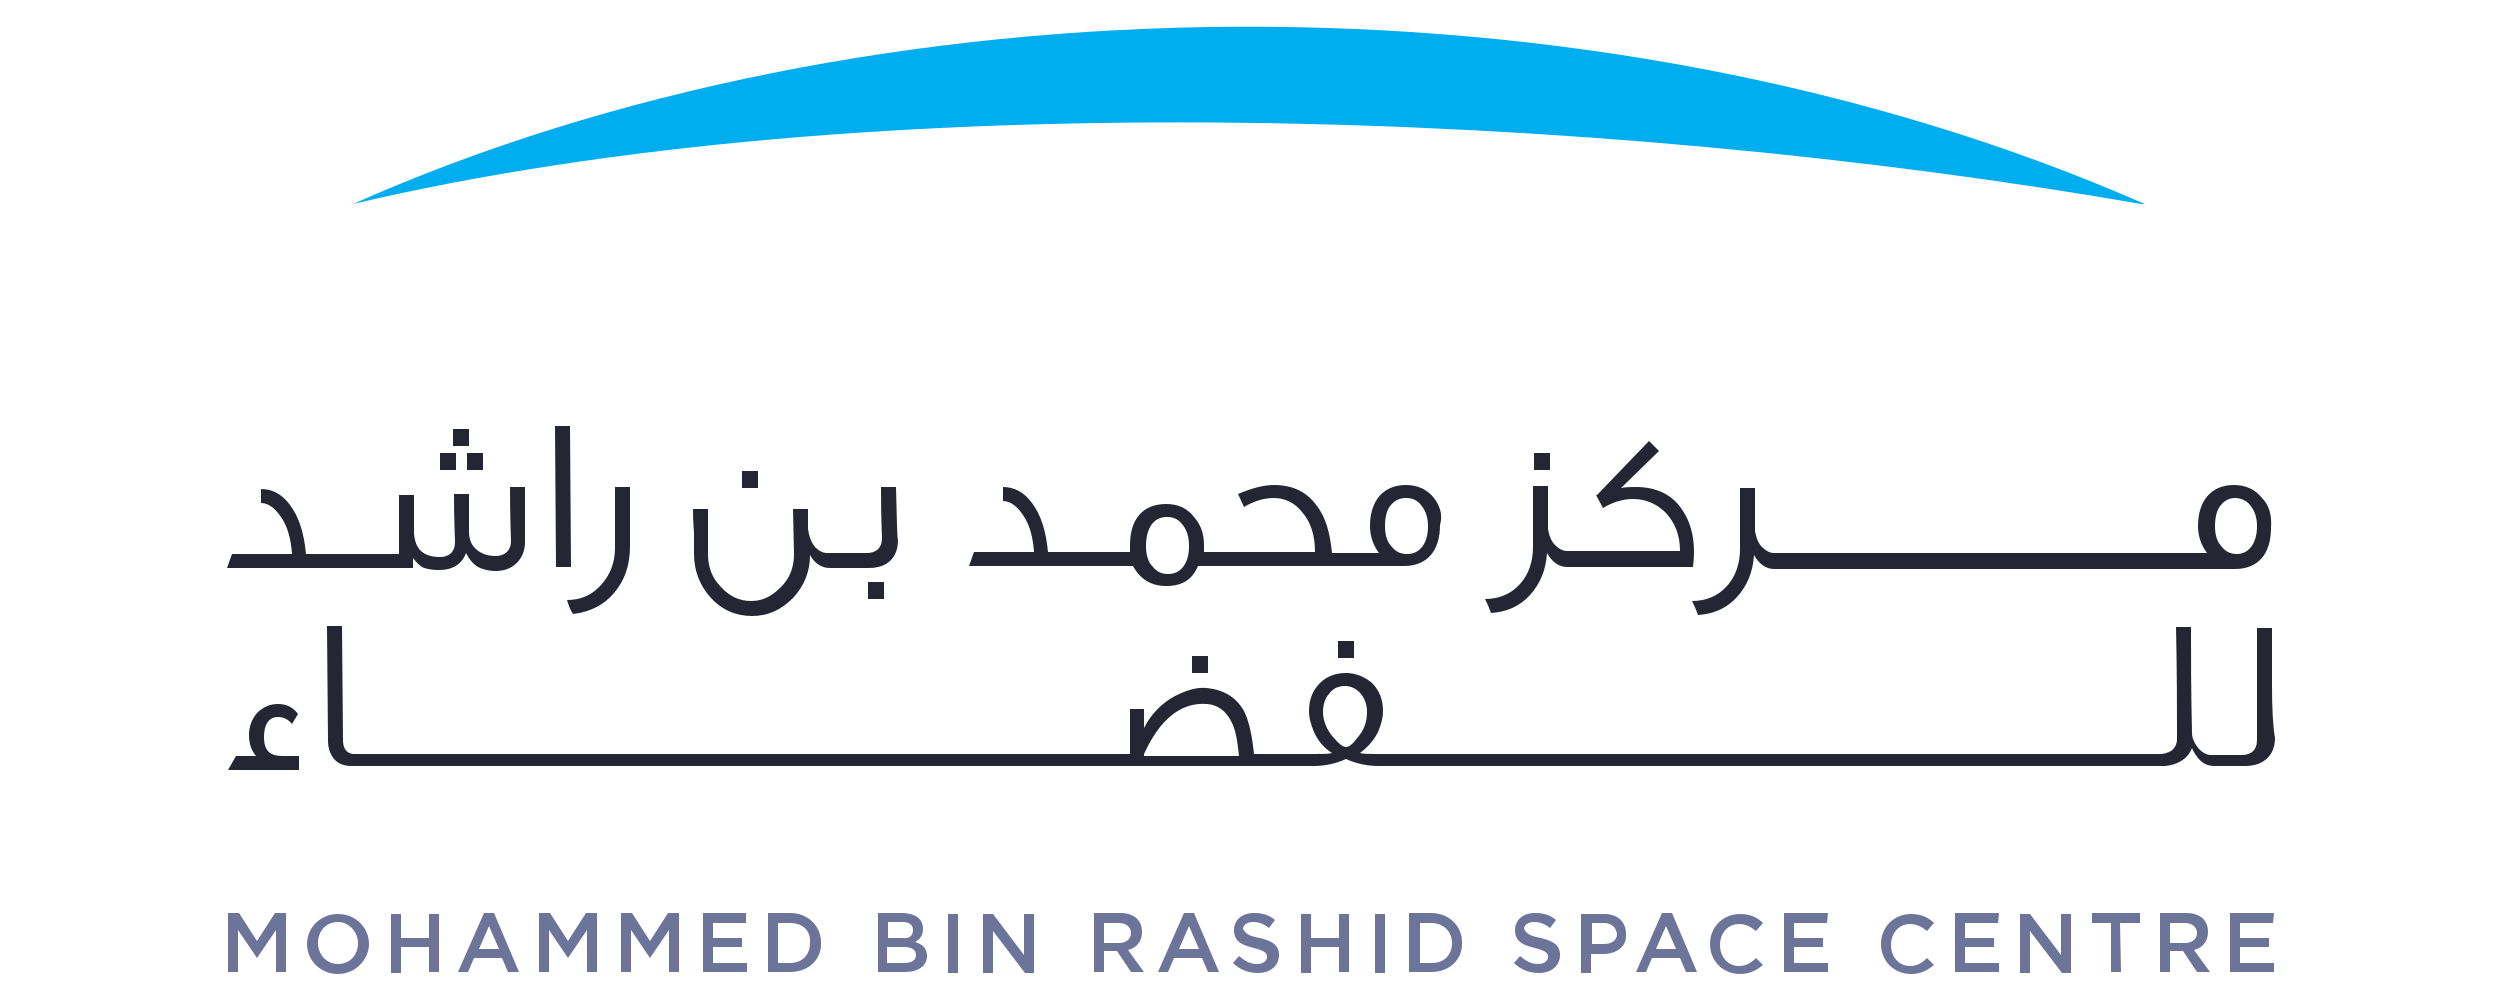 <?xml version="1.0" encoding="utf-8"?>
<!-- Generator: Adobe Illustrator 20.1.0, SVG Export Plug-In . SVG Version: 6.00 Build 0)  -->
<svg version="1.1" id="Layer_1" xmlns="http://www.w3.org/2000/svg" xmlns:xlink="http://www.w3.org/1999/xlink" x="0px" y="0px"
	 viewBox="0 0 250 100" style="enable-background:new 0 0 250 100;" xml:space="preserve">
<style type="text/css">
	.st0{clip-path:url(#SVGID_2_);fill:#00AEEF;}
	.st1{fill:none;}
	.st2{fill:#242634;}
	.st3{fill:#6C749A;}
</style>
<g>
	<g>
		<g>
			<defs>
				<rect id="SVGID_1_" x="35.3" y="2.6" width="179.3" height="17.8"/>
			</defs>
			<clipPath id="SVGID_2_">
				<use xlink:href="#SVGID_1_"  style="overflow:visible;"/>
			</clipPath>
			<path class="st0" d="M35.3,20.4C86.7-2.5,159.1-4,214.7,20.5C159.8,10.9,87,8.2,35.3,20.4"/>
		</g>
	</g>
	<rect x="35.3" y="2.6" class="st1" width="179.3" height="17.8"/>
	<g>
		<g>
			<g>
				<rect x="45.3" y="42.9" class="st2" width="1.6" height="1.7"/>
				<rect x="46.7" y="45.3" class="st2" width="1.6" height="1.7"/>
				<path class="st2" d="M52.5,48.7H51c0,3.2,0.1,5,0.1,5.4c0,1-0.7,1.5-1.5,1.5c-0.8,0-1.4-0.2-1.9-0.6c-0.5-0.4-0.8-1-0.8-1.8
					c0-1.7,0-3,0-3.8h-1.5c0,2.7,0.1,4.3,0.1,4.8c0,1-0.6,1.5-1.5,1.5c-1.7,0-2.5-0.8-2.6-2.4v-3.8h-1.5c0,1,0,1.8,0,2.5v3.4h-3.2
					h-0.2h-5.9c-0.2-2.1-0.7-3.7-1.6-4.9c-0.8-1.1-1.8-1.6-2.9-1.6v1.4c0.7,0,1.4,0.5,2,1.4c0.7,1,1,2.3,1.1,3.7h-6l-0.5,1.4h13.7
					h0.2h4.7v-1c0.3,0.4,0.6,0.7,0.9,0.9c0.4,0.2,1,0.3,1.7,0.3c1.4,0,2.3-0.6,2.7-1.7c0.3,0.6,0.7,1.1,1.2,1.4
					c0.4,0.2,1,0.4,1.8,0.4c1.7,0,2.9-1.2,2.9-2.9C52.5,53.9,52.5,52.1,52.5,48.7z"/>
				<rect x="44" y="45.3" class="st2" width="1.6" height="1.7"/>
			</g>
			<path class="st2" d="M57.1,56.7h-1.5l-0.1-14.1H57L57.1,56.7z"/>
			<path class="st2" d="M63,54.6c0,1.9-0.5,3.4-1.6,4.7c-1,1.2-2.4,1.9-4.1,2.1c-0.2-0.3-0.4-0.7-0.6-1.4c1.4,0,2.5-0.5,3.4-1.5
				c0.9-1,1.4-2.2,1.4-3.7l0-6.1H63L63,54.6z"/>
		</g>
		<g>
			<rect x="74.2" y="47.1" class="st2" width="1.6" height="1.7"/>
			<rect x="86.8" y="58.2" class="st2" width="1.6" height="1.7"/>
			<path class="st2" d="M89.6,48.7h-1.5c0,3.3,0.1,5,0.1,5.1c0,1-0.6,1.5-1.5,1.5h-1.9h-0.5h-1.6c-0.4,0-0.8-0.2-1.2-0.6
				c-0.4-0.5-0.6-1.1-0.7-1.8l0-2h-1.5l0.1,4.5c0,1.3-0.4,2.4-1.3,3.3s-1.8,1.4-3,1.4s-2.2-0.5-3-1.4c-0.9-0.9-1.3-2-1.3-3.3
				c0-0.1,0-0.8,0-2.1c0-1.3,0-2.1,0-2.4h-1.5c0,0.3,0,1.1,0.1,2.4c0,1.2,0,1.9,0,2.1c0,1.7,0.6,3.2,1.7,4.4s2.5,1.8,4.1,1.8
				c1.6,0,2.9-0.6,4.1-1.8c1.1-1.2,1.7-2.6,1.7-4.3c0.5,0.9,1.2,1.3,2,1.3h1.5h0.5h1.9c1.9,0,2.9-1.1,2.9-2.8
				C89.7,53.8,89.7,52.1,89.6,48.7z"/>
		</g>
		<path class="st2" d="M143.4,49.8c-0.7-0.9-1.7-1.3-2.8-1.3c-2.3,0-3.6,1.6-3.6,4.1c0,1,0.3,1.9,0.9,2.7h-2.4h-0.7h-1.6
			c-0.2-2-0.6-3.5-1.5-4.7c-1-1.4-2.4-2.1-4.3-2.1c-1,0-2.2,0.3-3.6,0.9l0.6,1.3c1-0.6,2-0.9,3-0.9c1.1,0,2.1,0.5,2.8,1.4
			c0.9,1,1.3,2.4,1.3,4h-8.9h-0.4h-1.8c0-0.2,0-0.5,0-0.7c0-1.1-0.3-2-1-2.8c-0.7-0.9-1.6-1.3-2.8-1.3c-2.3,0-3.6,1.5-3.6,4.1
			c0,0.2,0,0.5,0,0.7h-2.3h-0.1h-5.8c-0.2-2.1-0.7-3.7-1.6-4.9c-0.8-1.1-1.8-1.6-2.9-1.6v1.4c0.7,0,1.4,0.5,2,1.4
			c0.7,1,1,2.3,1.1,3.7h-6l-0.5,1.4h13.6h0.1h2.7c0.7,1.3,1.8,2,3.3,2c1.6,0,2.6-0.6,3.2-2h2.1h0.5h12h0.7h5.3
			c2.3,0,3.6-1.5,3.6-4.1C144.3,51.5,144,50.6,143.4,49.8z M118.3,56.7c-0.4,0.5-0.9,0.7-1.5,0.7c-0.6,0-1.1-0.2-1.5-0.7
			c-0.5-0.5-0.7-1.2-0.7-2.1c0-0.9,0.2-1.7,0.6-2.2c0.4-0.5,0.9-0.7,1.5-0.7c0.6,0,1.1,0.2,1.5,0.7c0.5,0.6,0.7,1.3,0.7,2.2
			C118.9,55.5,118.7,56.2,118.3,56.7z M142.2,54.7c-0.4,0.5-0.9,0.7-1.5,0.7c-0.6,0-1.1-0.2-1.5-0.7c-0.5-0.5-0.7-1.2-0.7-2.1
			c0-0.9,0.2-1.7,0.6-2.1c0.4-0.5,0.9-0.7,1.5-0.7c0.6,0,1.1,0.2,1.5,0.7c0.5,0.6,0.7,1.3,0.7,2.1C142.8,53.5,142.6,54.2,142.2,54.7
			z"/>
		<g>
			<g>
				<rect x="153.4" y="45.3" class="st2" width="1.6" height="1.7"/>
				<path class="st2" d="M168.3,51.1c-1-1.6-2.6-2.4-4.7-2.4c-0.5,0-1,0-1.5,0.1l3.8-3.7l-1-1l-5.2,5.4c0,0-0.1,0-0.1,0l0.7,1.3
					c1-0.6,2-0.9,3-0.9c1.3,0,2.4,0.5,3.3,1.4c0.9,1,1.4,2.2,1.4,3.8h-9.1h-0.6h-1.6c-0.4,0-0.8-0.2-1.2-0.6c-0.4-0.4-0.6-1-0.7-1.6
					l0-4.3h-1.5l0,6.1c0,1.4-0.4,2.7-1.3,3.7c-0.9,1-2.1,1.5-3.5,1.5c0.3,0.6,0.5,1.1,0.6,1.4c1.6-0.1,2.9-0.7,3.9-1.8
					c1-1.1,1.6-2.5,1.7-4.2c0.5,0.9,1.2,1.4,2,1.4h1.4h0.5h10.7C169.6,54.3,169.2,52.5,168.3,51.1z"/>
			</g>
			<path class="st2" d="M226.2,49.8c-0.7-0.9-1.7-1.3-2.8-1.3c-2.3,0-3.6,1.6-3.6,4.1c0,1,0.3,1.9,0.9,2.7h-2.5h-0.6h-38.1h-0.3
				h-1.8c-0.4,0-0.8-0.2-1.2-0.6c-0.4-0.4-0.6-1-0.7-1.6l0-4.3H174l0,6.1c0,1.4-0.4,2.7-1.3,3.7c-0.9,1-2.1,1.5-3.5,1.5
				c0.3,0.6,0.5,1.1,0.6,1.4c1.6-0.1,2.9-0.7,3.9-1.8c1-1.1,1.6-2.5,1.7-4.2c0.5,0.9,1.2,1.4,2,1.4h1.7h0.2h38.1h0.6h5.5
				c2.3,0,3.6-1.5,3.6-4.1C227.2,51.5,226.9,50.5,226.2,49.8z M225.1,54.7c-0.4,0.5-0.9,0.7-1.4,0.7c-0.6,0-1.1-0.2-1.5-0.7
				c-0.5-0.5-0.7-1.2-0.7-2.1c0-0.9,0.2-1.7,0.6-2.1c0.4-0.5,0.9-0.7,1.4-0.7s1.1,0.2,1.5,0.7c0.5,0.6,0.7,1.3,0.7,2.1
				C225.7,53.5,225.5,54.2,225.1,54.7z"/>
		</g>
		<path class="st2" d="M29.9,77h-7.1l0.8-1.4h2c-0.5-0.6-0.7-1.3-0.7-2.1c0-0.9,0.3-1.6,0.8-2.2c0.6-0.6,1.3-0.9,2.1-0.9
			c0.8,0,1.5,0.3,2,1l-0.6,1c-0.4-0.5-0.9-0.7-1.4-0.7c-0.9,0-1.4,0.7-1.4,2c0,1.4,0.6,1.9,1.9,1.9h1.6L29.9,77L29.9,77z"/>
		<g>
			<rect x="119.2" y="65.6" class="st2" width="1.6" height="1.7"/>
			<rect x="133.8" y="64.1" class="st2" width="1.6" height="1.7"/>
			<path class="st2" d="M227.2,68.5c0-2.8,0-4.6,0-5.7h-1.5c0,1,0,2.9,0,5.6c0,2.4,0,4.2,0,5.6c0,1-0.6,1.5-1.5,1.5h-1h-0.5h-1.6
				c-0.4,0-0.8-0.2-1.2-0.6c-0.4-0.5-0.7-1-0.7-1.6c-0.1-4.1-0.1-7.7-0.1-10.6h-1.5c0.1,4.5,0.1,8.2,0.1,11.2c0,0.5-0.2,0.9-0.6,1.2
				c-0.4,0.2-0.7,0.3-1.1,0.3h-0.6H215h-74.9h-0.3h-2c-0.9,0-1.5,0-1.8-0.1c0.8-0.6,1.4-1.3,1.8-2.1c0.3-0.7,0.5-1.4,0.5-2.1
				c0-1.2-0.4-2.1-1.1-2.8c-0.7-0.6-1.6-1-2.6-1c-1,0-1.9,0.3-2.6,1c-0.7,0.7-1.1,1.6-1.1,2.8c0,0.7,0.2,1.4,0.5,2.1
				c0.4,0.9,1,1.6,1.8,2.1c-0.3,0.1-1,0.1-1.8,0.1h-2.1h-0.5h-3.4c-0.2-1.9-0.5-3.3-1-4.3c-0.8-1.4-2-2.1-3.7-2.3
				c-1-0.1-2,0.2-3.2,0.8c-1.3,0.7-2.4,1.8-3.1,3.2v-1.9H113v4.5h-3.7h0H36.9l0,0h-1.6c-0.7-0.1-1-0.6-1-1.4l-0.1-11.4h-1.5
				l0.1,11.5c0,0.8,0.3,1.5,0.7,1.9c0.4,0.4,1,0.6,1.6,0.6h1.8h0h72.4h0h19.5h0.5h2c1.1,0,2.2-0.2,3.3-0.7c1.1,0.5,2.2,0.7,3.3,0.7
				h2h0.3H215h0.5h1c1.2-0.1,2.3-0.7,2.7-1.8c0.1,0.3,0.3,0.6,0.6,1c0.5,0.6,1,0.8,1.7,0.8h1.5h0.5h1c1.9,0,3-1.1,3-2.8
				C227.3,72.7,227.2,70.9,227.2,68.5z M114.4,75.6v-0.2c1.6-3.5,3.7-5.2,6.3-5c1.3,0.1,2.3,1,2.8,2.7c0.2,0.7,0.3,1.6,0.4,2.5
				H114.4z M134.6,74.7c-0.3,0-0.7-0.3-1.3-1c-0.6-0.7-1-1.6-1-2.5c0-0.7,0.2-1.4,0.6-1.8c0.4-0.6,1-0.8,1.6-0.8s1.2,0.3,1.6,0.8
				c0.4,0.5,0.6,1.1,0.6,1.8c0,1-0.3,1.8-0.9,2.5C135.3,74.4,134.9,74.7,134.6,74.7z"/>
		</g>
		<g>
			<path class="st3" d="M25.7,95.8L25.7,95.8L23.8,93v4.2h-1v-5.9h1.1l1.8,2.8l1.8-2.8h1.1v5.9h-1V93L25.7,95.8z"/>
			<path class="st3" d="M33.8,97.4c-1.8,0-3.1-1.4-3.1-3s1.3-3,3.1-3c1.8,0,3.1,1.4,3.1,3C36.9,95.9,35.6,97.4,33.8,97.4z
				 M33.8,92.2c-1.2,0-2,0.9-2,2.1c0,1.1,0.8,2.1,2,2.1c1.2,0,2-0.9,2-2.1C35.8,93.2,34.9,92.2,33.8,92.2z"/>
			<path class="st3" d="M40.1,94.8v2.5h-1v-5.9h1v2.4h2.8v-2.4h1v5.8h-1v-2.5H40.1z"/>
			<path class="st3" d="M51.9,97.2h-1.1l-0.6-1.4h-2.8l-0.6,1.4h-1l2.6-5.9h1L51.9,97.2z M48.9,92.6l-1,2.3h2L48.9,92.6z"/>
			<path class="st3" d="M56.8,95.8L56.8,95.8L54.9,93v4.2h-1v-5.9H55l1.8,2.8l1.8-2.8h1.1v5.9h-1V93L56.8,95.8z"/>
			<path class="st3" d="M65,95.8L65,95.8L63.1,93v4.2h-1v-5.9h1.1l1.8,2.8l1.8-2.8h1.1v5.9h-1V93L65,95.8z"/>
			<path class="st3" d="M74.6,92.3h-3.3v1.5h2.9v0.9h-2.9v1.6h3.4v0.9h-4.4v-5.9h4.3V92.3z"/>
			<path class="st3" d="M79,97.2h-2.2v-5.9H79c1.8,0,3.1,1.3,3.1,2.9C82.2,95.9,80.9,97.2,79,97.2z M79,92.3h-1.2v4H79
				c1.2,0,2-0.8,2-2C81.1,93.1,80.3,92.3,79,92.3z"/>
			<path class="st3" d="M92.3,92.9c0,0.7-0.4,1.1-0.8,1.3c0.7,0.2,1.2,0.6,1.2,1.4c0,1-0.9,1.6-2.2,1.6h-2.7v-5.9h2.6
				C91.6,91.4,92.3,91.9,92.3,92.9z M91.3,93c0-0.5-0.4-0.8-1-0.8h-1.5v1.6h1.4C90.9,93.9,91.3,93.6,91.3,93z M91.6,95.5
				c0-0.5-0.4-0.8-1.2-0.8h-1.7v1.6h1.7C91.2,96.3,91.6,96,91.6,95.5z"/>
			<path class="st3" d="M95.8,91.4v5.9h-1v-5.9H95.8z"/>
			<path class="st3" d="M102.4,91.4h1v5.9h-0.9l-3.2-4.2v4.2h-1v-5.9h1l3.1,4.1V91.4z"/>
			<path class="st3" d="M113.1,97.2l-1.4-2.1h-1.3v2.1h-1v-5.9h2.6c1.4,0,2.2,0.7,2.2,1.9c0,1-0.6,1.6-1.4,1.8l1.6,2.2H113.1z
				 M111.9,92.3h-1.5v2h1.5c0.7,0,1.2-0.4,1.2-1C113.1,92.7,112.6,92.3,111.9,92.3z"/>
			<path class="st3" d="M121.9,97.2h-1.1l-0.6-1.4h-2.8l-0.6,1.4h-1l2.6-5.9h1L121.9,97.2z M118.9,92.6l-1,2.3h2L118.9,92.6z"/>
			<path class="st3" d="M126,93.8c1.2,0.3,1.9,0.7,1.9,1.7c0,1.1-0.9,1.8-2.1,1.8c-0.9,0-1.8-0.3-2.5-1l0.6-0.7
				c0.6,0.5,1.1,0.8,1.8,0.8c0.6,0,1-0.3,1-0.7s-0.2-0.6-1.3-0.9c-1.3-0.3-2-0.7-2-1.8c0-1,0.8-1.7,2-1.7c0.9,0,1.5,0.2,2.1,0.7
				l-0.6,0.8c-0.5-0.4-1-0.6-1.6-0.6c-0.6,0-1,0.3-1,0.7C124.6,93.4,124.9,93.6,126,93.8z"/>
			<path class="st3" d="M131.1,94.8v2.5h-1v-5.9h1v2.4h2.8v-2.4h1v5.8h-1v-2.5H131.1z"/>
			<path class="st3" d="M138.5,91.4v5.9h-1v-5.9H138.5z"/>
			<path class="st3" d="M143.1,97.2h-2.2v-5.9h2.2c1.8,0,3.1,1.3,3.1,2.9C146.3,95.9,145,97.2,143.1,97.2z M143.1,92.3H142v4h1.2
				c1.2,0,2-0.8,2-2S144.3,92.3,143.1,92.3z"/>
			<path class="st3" d="M154.1,93.8c1.2,0.3,1.9,0.7,1.9,1.7c0,1.1-0.9,1.8-2.1,1.8c-0.9,0-1.8-0.3-2.5-1l0.6-0.7
				c0.6,0.5,1.1,0.8,1.8,0.8c0.6,0,1-0.3,1-0.7s-0.2-0.6-1.3-0.9c-1.3-0.3-2-0.7-2-1.8c0-1,0.8-1.7,2-1.7c0.9,0,1.5,0.2,2.1,0.7
				l-0.6,0.8c-0.5-0.4-1-0.6-1.6-0.6c-0.6,0-1,0.3-1,0.7C152.7,93.4,153,93.6,154.1,93.8z"/>
			<path class="st3" d="M160.3,95.4h-1.2v1.9h-1v-5.9h2.3c1.4,0,2.2,0.8,2.2,2C162.7,94.7,161.6,95.4,160.3,95.4z M160.4,92.3h-1.2
				v2.1h1.2c0.8,0,1.3-0.4,1.3-1C161.6,92.7,161.1,92.3,160.4,92.3z"/>
			<path class="st3" d="M169.7,97.2h-1.1l-0.6-1.4h-2.8l-0.6,1.4h-1l2.6-5.9h1L169.7,97.2z M166.6,92.6l-1,2.3h2L166.6,92.6z"/>
			<path class="st3" d="M174,97.4c-1.7,0-3-1.3-3-3c0-1.7,1.3-3,3-3c1.1,0,1.8,0.4,2.3,0.9l-0.7,0.8c-0.5-0.4-1-0.7-1.7-0.7
				c-1.1,0-1.9,0.9-1.9,2.1c0,1.2,0.8,2.1,1.9,2.1c0.7,0,1.2-0.3,1.7-0.8l0.7,0.7C175.8,96.9,175.1,97.4,174,97.4z"/>
			<path class="st3" d="M182.7,92.3h-3.3v1.5h2.9v0.9h-2.9v1.6h3.4v0.9h-4.4v-5.9h4.4L182.7,92.3L182.7,92.3z"/>
			<path class="st3" d="M191.1,97.4c-1.7,0-3-1.3-3-3c0-1.7,1.3-3,3-3c1.1,0,1.8,0.4,2.3,0.9l-0.7,0.8c-0.5-0.4-1-0.7-1.7-0.7
				c-1.1,0-1.9,0.9-1.9,2.1c0,1.2,0.8,2.1,1.9,2.1c0.7,0,1.2-0.3,1.7-0.8l0.7,0.7C192.9,96.9,192.2,97.4,191.1,97.4z"/>
			<path class="st3" d="M199.8,92.3h-3.3v1.5h2.9v0.9h-2.9v1.6h3.4v0.9h-4.4v-5.9h4.4L199.8,92.3L199.8,92.3z"/>
			<path class="st3" d="M206.1,91.4h1v5.9h-0.9l-3.2-4.2v4.2h-1v-5.9h1l3.1,4.1L206.1,91.4L206.1,91.4z"/>
			<path class="st3" d="M212.1,97.2h-1v-4.9h-1.9v-1h4.8v1H212L212.1,97.2L212.1,97.2z"/>
			<path class="st3" d="M219.7,97.2l-1.4-2.1H217v2.1h-1v-5.9h2.6c1.4,0,2.2,0.7,2.2,1.9c0,1-0.6,1.6-1.4,1.8l1.6,2.2H219.7z
				 M218.5,92.3H217v2h1.5c0.7,0,1.2-0.4,1.2-1C219.7,92.7,219.2,92.3,218.5,92.3z"/>
			<path class="st3" d="M227.3,92.3H224v1.5h2.9v0.9H224v1.6h3.4v0.9H223v-5.9h4.4L227.3,92.3L227.3,92.3z"/>
		</g>
	</g>
</g>
</svg>
